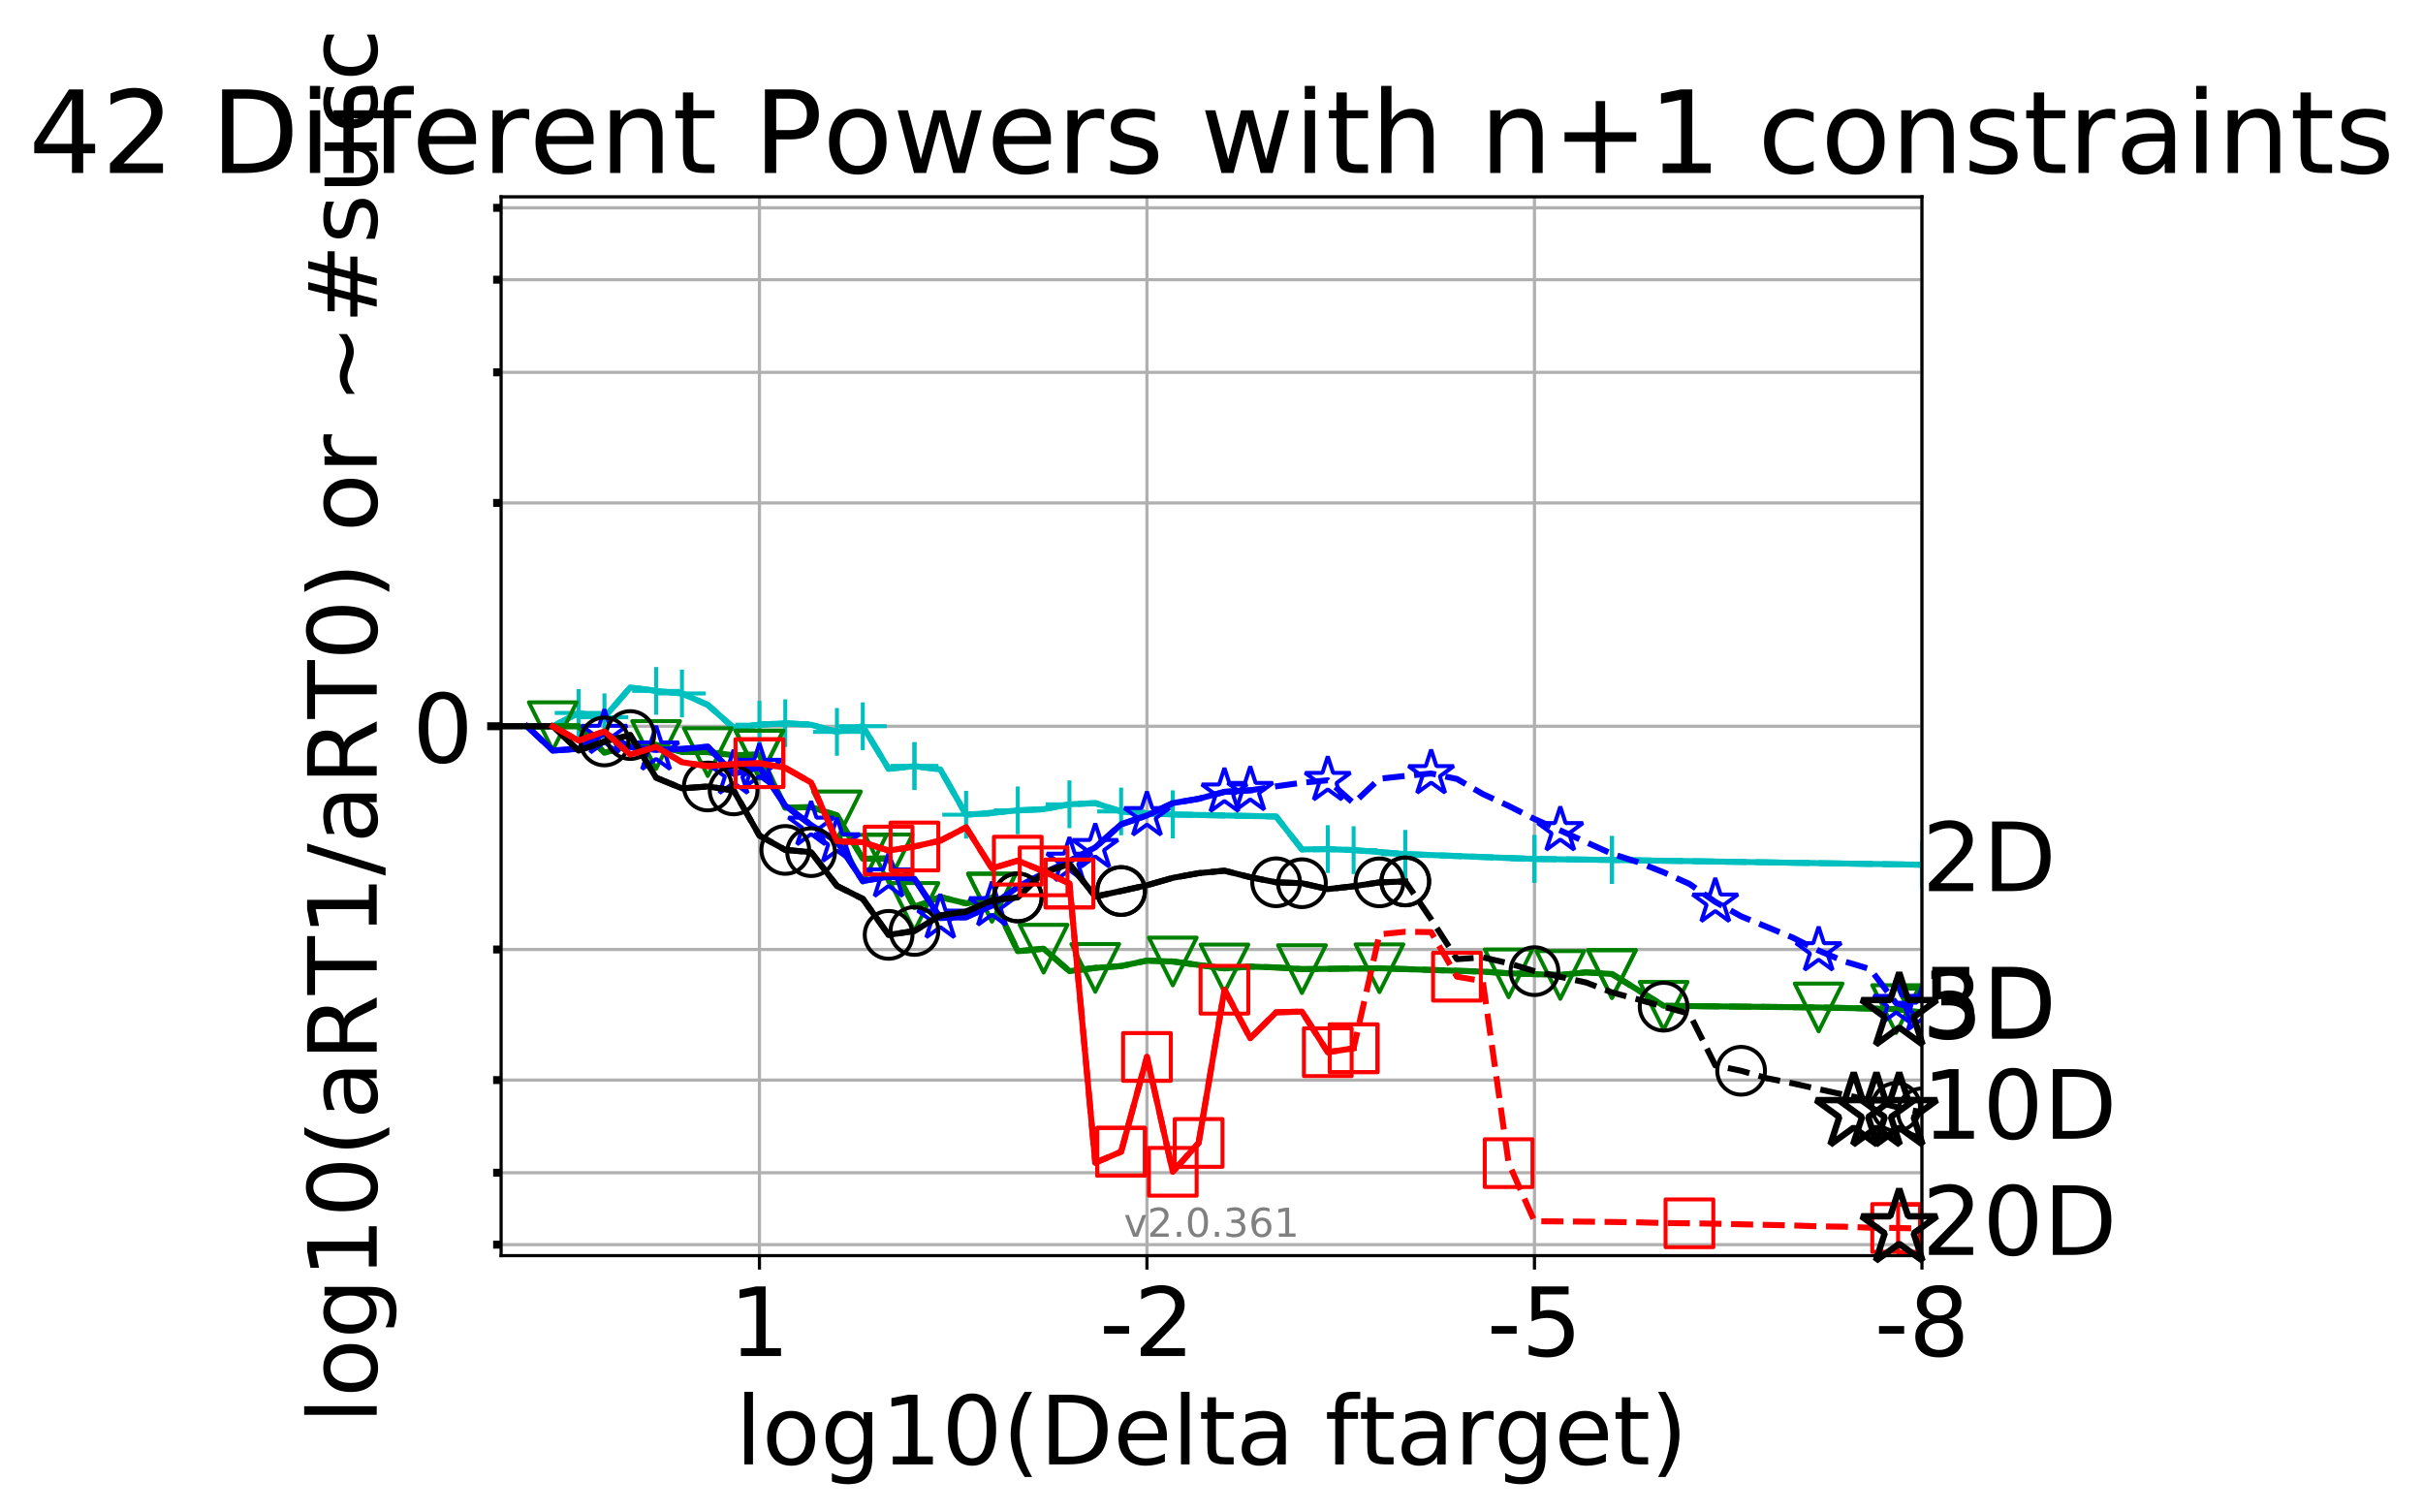 <?xml version="1.0" encoding="utf-8" standalone="no"?>
<!DOCTYPE svg PUBLIC "-//W3C//DTD SVG 1.1//EN"
  "http://www.w3.org/Graphics/SVG/1.1/DTD/svg11.dtd">
<!-- Created with matplotlib (http://matplotlib.org/) -->
<svg height="380pt" version="1.1" viewBox="0 0 609 380" width="609pt" xmlns="http://www.w3.org/2000/svg" xmlns:xlink="http://www.w3.org/1999/xlink">
 <defs>
  <style type="text/css">
*{stroke-linecap:butt;stroke-linejoin:round;}
  </style>
 </defs>
 <g id="figure_1">
  <g id="patch_1">
   <path d="M 0 380.235 
L 609.016 380.235 
L 609.016 0 
L 0 0 
z
" style="fill:#ffffff;"/>
  </g>
  <g id="axes_1">
   <g id="patch_2">
    <path d="M 125.948 315.58 
L 483.068 315.58 
L 483.068 49.468 
L 125.948 49.468 
z
" style="fill:#ffffff;"/>
   </g>
   <g id="matplotlib.axis_1">
    <g id="xtick_1">
     <g id="line2d_1">
      <path clip-path="url(#p4e7ac4d305)" d="M 483.068 315.58 
L 483.068 49.468 
" style="fill:none;stroke:#b0b0b0;stroke-linecap:square;stroke-width:0.8;"/>
     </g>
     <g id="line2d_2">
      <defs>
       <path d="M 0 0 
L 0 3.5 
" id="m1cb7591f13" style="stroke:#000000;stroke-width:0.8;"/>
      </defs>
      <g>
       <use style="stroke:#000000;stroke-width:0.8;" x="483.068" xlink:href="#m1cb7591f13" y="315.58"/>
      </g>
     </g>
     <g id="text_1">
      <!-- -8 -->
      <defs>
       <path d="M 4.891 31.391 
L 31.203 31.391 
L 31.203 23.391 
L 4.891 23.391 
z
" id="DejaVuSans-2d"/>
       <path d="M 31.781 34.625 
Q 24.75 34.625 20.719 30.859 
Q 16.703 27.094 16.703 20.516 
Q 16.703 13.922 20.719 10.156 
Q 24.75 6.391 31.781 6.391 
Q 38.812 6.391 42.859 10.172 
Q 46.922 13.969 46.922 20.516 
Q 46.922 27.094 42.891 30.859 
Q 38.875 34.625 31.781 34.625 
z
M 21.922 38.812 
Q 15.578 40.375 12.031 44.719 
Q 8.5 49.078 8.5 55.328 
Q 8.5 64.062 14.719 69.141 
Q 20.953 74.219 31.781 74.219 
Q 42.672 74.219 48.875 69.141 
Q 55.078 64.062 55.078 55.328 
Q 55.078 49.078 51.531 44.719 
Q 48 40.375 41.703 38.812 
Q 48.828 37.156 52.797 32.312 
Q 56.781 27.484 56.781 20.516 
Q 56.781 9.906 50.312 4.234 
Q 43.844 -1.422 31.781 -1.422 
Q 19.734 -1.422 13.25 4.234 
Q 6.781 9.906 6.781 20.516 
Q 6.781 27.484 10.781 32.312 
Q 14.797 37.156 21.922 38.812 
z
M 18.312 54.391 
Q 18.312 48.734 21.844 45.562 
Q 25.391 42.391 31.781 42.391 
Q 38.141 42.391 41.719 45.562 
Q 45.312 48.734 45.312 54.391 
Q 45.312 60.062 41.719 63.234 
Q 38.141 66.406 31.781 66.406 
Q 25.391 66.406 21.844 63.234 
Q 18.312 60.062 18.312 54.391 
z
" id="DejaVuSans-38"/>
      </defs>
      <g transform="translate(471.104 340.816)scale(0.24 -0.24)">
       <use xlink:href="#DejaVuSans-2d"/>
       <use x="36.084" xlink:href="#DejaVuSans-38"/>
      </g>
     </g>
    </g>
    <g id="xtick_2">
     <g id="line2d_3">
      <path clip-path="url(#p4e7ac4d305)" d="M 385.672 315.58 
L 385.672 49.468 
" style="fill:none;stroke:#b0b0b0;stroke-linecap:square;stroke-width:0.8;"/>
     </g>
     <g id="line2d_4">
      <g>
       <use style="stroke:#000000;stroke-width:0.8;" x="385.672" xlink:href="#m1cb7591f13" y="315.58"/>
      </g>
     </g>
     <g id="text_2">
      <!-- -5 -->
      <defs>
       <path d="M 10.797 72.906 
L 49.516 72.906 
L 49.516 64.594 
L 19.828 64.594 
L 19.828 46.734 
Q 21.969 47.469 24.109 47.828 
Q 26.266 48.188 28.422 48.188 
Q 40.625 48.188 47.75 41.5 
Q 54.891 34.812 54.891 23.391 
Q 54.891 11.625 47.562 5.094 
Q 40.234 -1.422 26.906 -1.422 
Q 22.312 -1.422 17.547 -0.641 
Q 12.797 0.141 7.719 1.703 
L 7.719 11.625 
Q 12.109 9.234 16.797 8.062 
Q 21.484 6.891 26.703 6.891 
Q 35.156 6.891 40.078 11.328 
Q 45.016 15.766 45.016 23.391 
Q 45.016 31 40.078 35.438 
Q 35.156 39.891 26.703 39.891 
Q 22.75 39.891 18.812 39.016 
Q 14.891 38.141 10.797 36.281 
z
" id="DejaVuSans-35"/>
      </defs>
      <g transform="translate(373.708 340.816)scale(0.24 -0.24)">
       <use xlink:href="#DejaVuSans-2d"/>
       <use x="36.084" xlink:href="#DejaVuSans-35"/>
      </g>
     </g>
    </g>
    <g id="xtick_3">
     <g id="line2d_5">
      <path clip-path="url(#p4e7ac4d305)" d="M 288.276 315.58 
L 288.276 49.468 
" style="fill:none;stroke:#b0b0b0;stroke-linecap:square;stroke-width:0.8;"/>
     </g>
     <g id="line2d_6">
      <g>
       <use style="stroke:#000000;stroke-width:0.8;" x="288.276" xlink:href="#m1cb7591f13" y="315.58"/>
      </g>
     </g>
     <g id="text_3">
      <!-- -2 -->
      <defs>
       <path d="M 19.188 8.297 
L 53.609 8.297 
L 53.609 0 
L 7.328 0 
L 7.328 8.297 
Q 12.938 14.109 22.625 23.891 
Q 32.328 33.688 34.812 36.531 
Q 39.547 41.844 41.422 45.531 
Q 43.312 49.219 43.312 52.781 
Q 43.312 58.594 39.234 62.25 
Q 35.156 65.922 28.609 65.922 
Q 23.969 65.922 18.812 64.312 
Q 13.672 62.703 7.812 59.422 
L 7.812 69.391 
Q 13.766 71.781 18.938 73 
Q 24.125 74.219 28.422 74.219 
Q 39.75 74.219 46.484 68.547 
Q 53.219 62.891 53.219 53.422 
Q 53.219 48.922 51.531 44.891 
Q 49.859 40.875 45.406 35.406 
Q 44.188 33.984 37.641 27.219 
Q 31.109 20.453 19.188 8.297 
z
" id="DejaVuSans-32"/>
      </defs>
      <g transform="translate(276.311 340.816)scale(0.24 -0.24)">
       <use xlink:href="#DejaVuSans-2d"/>
       <use x="36.084" xlink:href="#DejaVuSans-32"/>
      </g>
     </g>
    </g>
    <g id="xtick_4">
     <g id="line2d_7">
      <path clip-path="url(#p4e7ac4d305)" d="M 190.879 315.58 
L 190.879 49.468 
" style="fill:none;stroke:#b0b0b0;stroke-linecap:square;stroke-width:0.8;"/>
     </g>
     <g id="line2d_8">
      <g>
       <use style="stroke:#000000;stroke-width:0.8;" x="190.879" xlink:href="#m1cb7591f13" y="315.58"/>
      </g>
     </g>
     <g id="text_4">
      <!-- 1 -->
      <defs>
       <path d="M 12.406 8.297 
L 28.516 8.297 
L 28.516 63.922 
L 10.984 60.406 
L 10.984 69.391 
L 28.422 72.906 
L 38.281 72.906 
L 38.281 8.297 
L 54.391 8.297 
L 54.391 0 
L 12.406 0 
z
" id="DejaVuSans-31"/>
      </defs>
      <g transform="translate(183.244 340.816)scale(0.24 -0.24)">
       <use xlink:href="#DejaVuSans-31"/>
      </g>
     </g>
    </g>
    <g id="text_5">
     <!-- log10(Delta ftarget) -->
     <defs>
      <path d="M 9.422 75.984 
L 18.406 75.984 
L 18.406 0 
L 9.422 0 
z
" id="DejaVuSans-6c"/>
      <path d="M 30.609 48.391 
Q 23.391 48.391 19.188 42.75 
Q 14.984 37.109 14.984 27.297 
Q 14.984 17.484 19.156 11.844 
Q 23.344 6.203 30.609 6.203 
Q 37.797 6.203 41.984 11.859 
Q 46.188 17.531 46.188 27.297 
Q 46.188 37.016 41.984 42.703 
Q 37.797 48.391 30.609 48.391 
z
M 30.609 56 
Q 42.328 56 49.016 48.375 
Q 55.719 40.766 55.719 27.297 
Q 55.719 13.875 49.016 6.219 
Q 42.328 -1.422 30.609 -1.422 
Q 18.844 -1.422 12.172 6.219 
Q 5.516 13.875 5.516 27.297 
Q 5.516 40.766 12.172 48.375 
Q 18.844 56 30.609 56 
z
" id="DejaVuSans-6f"/>
      <path d="M 45.406 27.984 
Q 45.406 37.75 41.375 43.109 
Q 37.359 48.484 30.078 48.484 
Q 22.859 48.484 18.828 43.109 
Q 14.797 37.75 14.797 27.984 
Q 14.797 18.266 18.828 12.891 
Q 22.859 7.516 30.078 7.516 
Q 37.359 7.516 41.375 12.891 
Q 45.406 18.266 45.406 27.984 
z
M 54.391 6.781 
Q 54.391 -7.172 48.188 -13.984 
Q 42 -20.797 29.203 -20.797 
Q 24.469 -20.797 20.266 -20.094 
Q 16.062 -19.391 12.109 -17.922 
L 12.109 -9.188 
Q 16.062 -11.328 19.922 -12.344 
Q 23.781 -13.375 27.781 -13.375 
Q 36.625 -13.375 41.016 -8.766 
Q 45.406 -4.156 45.406 5.172 
L 45.406 9.625 
Q 42.625 4.781 38.281 2.391 
Q 33.938 0 27.875 0 
Q 17.828 0 11.672 7.656 
Q 5.516 15.328 5.516 27.984 
Q 5.516 40.672 11.672 48.328 
Q 17.828 56 27.875 56 
Q 33.938 56 38.281 53.609 
Q 42.625 51.219 45.406 46.391 
L 45.406 54.688 
L 54.391 54.688 
z
" id="DejaVuSans-67"/>
      <path d="M 31.781 66.406 
Q 24.172 66.406 20.328 58.906 
Q 16.5 51.422 16.5 36.375 
Q 16.5 21.391 20.328 13.891 
Q 24.172 6.391 31.781 6.391 
Q 39.453 6.391 43.281 13.891 
Q 47.125 21.391 47.125 36.375 
Q 47.125 51.422 43.281 58.906 
Q 39.453 66.406 31.781 66.406 
z
M 31.781 74.219 
Q 44.047 74.219 50.516 64.516 
Q 56.984 54.828 56.984 36.375 
Q 56.984 17.969 50.516 8.266 
Q 44.047 -1.422 31.781 -1.422 
Q 19.531 -1.422 13.062 8.266 
Q 6.594 17.969 6.594 36.375 
Q 6.594 54.828 13.062 64.516 
Q 19.531 74.219 31.781 74.219 
z
" id="DejaVuSans-30"/>
      <path d="M 31 75.875 
Q 24.469 64.656 21.281 53.656 
Q 18.109 42.672 18.109 31.391 
Q 18.109 20.125 21.312 9.062 
Q 24.516 -2 31 -13.188 
L 23.188 -13.188 
Q 15.875 -1.703 12.234 9.375 
Q 8.594 20.453 8.594 31.391 
Q 8.594 42.281 12.203 53.312 
Q 15.828 64.359 23.188 75.875 
z
" id="DejaVuSans-28"/>
      <path d="M 19.672 64.797 
L 19.672 8.109 
L 31.594 8.109 
Q 46.688 8.109 53.688 14.938 
Q 60.688 21.781 60.688 36.531 
Q 60.688 51.172 53.688 57.984 
Q 46.688 64.797 31.594 64.797 
z
M 9.812 72.906 
L 30.078 72.906 
Q 51.266 72.906 61.172 64.094 
Q 71.094 55.281 71.094 36.531 
Q 71.094 17.672 61.125 8.828 
Q 51.172 0 30.078 0 
L 9.812 0 
z
" id="DejaVuSans-44"/>
      <path d="M 56.203 29.594 
L 56.203 25.203 
L 14.891 25.203 
Q 15.484 15.922 20.484 11.062 
Q 25.484 6.203 34.422 6.203 
Q 39.594 6.203 44.453 7.469 
Q 49.312 8.734 54.109 11.281 
L 54.109 2.781 
Q 49.266 0.734 44.188 -0.344 
Q 39.109 -1.422 33.891 -1.422 
Q 20.797 -1.422 13.156 6.188 
Q 5.516 13.812 5.516 26.812 
Q 5.516 40.234 12.766 48.109 
Q 20.016 56 32.328 56 
Q 43.359 56 49.781 48.891 
Q 56.203 41.797 56.203 29.594 
z
M 47.219 32.234 
Q 47.125 39.594 43.094 43.984 
Q 39.062 48.391 32.422 48.391 
Q 24.906 48.391 20.391 44.141 
Q 15.875 39.891 15.188 32.172 
z
" id="DejaVuSans-65"/>
      <path d="M 18.312 70.219 
L 18.312 54.688 
L 36.812 54.688 
L 36.812 47.703 
L 18.312 47.703 
L 18.312 18.016 
Q 18.312 11.328 20.141 9.422 
Q 21.969 7.516 27.594 7.516 
L 36.812 7.516 
L 36.812 0 
L 27.594 0 
Q 17.188 0 13.234 3.875 
Q 9.281 7.766 9.281 18.016 
L 9.281 47.703 
L 2.688 47.703 
L 2.688 54.688 
L 9.281 54.688 
L 9.281 70.219 
z
" id="DejaVuSans-74"/>
      <path d="M 34.281 27.484 
Q 23.391 27.484 19.188 25 
Q 14.984 22.516 14.984 16.5 
Q 14.984 11.719 18.141 8.906 
Q 21.297 6.109 26.703 6.109 
Q 34.188 6.109 38.703 11.406 
Q 43.219 16.703 43.219 25.484 
L 43.219 27.484 
z
M 52.203 31.203 
L 52.203 0 
L 43.219 0 
L 43.219 8.297 
Q 40.141 3.328 35.547 0.953 
Q 30.953 -1.422 24.312 -1.422 
Q 15.922 -1.422 10.953 3.297 
Q 6 8.016 6 15.922 
Q 6 25.141 12.172 29.828 
Q 18.359 34.516 30.609 34.516 
L 43.219 34.516 
L 43.219 35.406 
Q 43.219 41.609 39.141 45 
Q 35.062 48.391 27.688 48.391 
Q 23 48.391 18.547 47.266 
Q 14.109 46.141 10.016 43.891 
L 10.016 52.203 
Q 14.938 54.109 19.578 55.047 
Q 24.219 56 28.609 56 
Q 40.484 56 46.344 49.844 
Q 52.203 43.703 52.203 31.203 
z
" id="DejaVuSans-61"/>
      <path id="DejaVuSans-20"/>
      <path d="M 37.109 75.984 
L 37.109 68.5 
L 28.516 68.5 
Q 23.688 68.5 21.797 66.547 
Q 19.922 64.594 19.922 59.516 
L 19.922 54.688 
L 34.719 54.688 
L 34.719 47.703 
L 19.922 47.703 
L 19.922 0 
L 10.891 0 
L 10.891 47.703 
L 2.297 47.703 
L 2.297 54.688 
L 10.891 54.688 
L 10.891 58.5 
Q 10.891 67.625 15.141 71.797 
Q 19.391 75.984 28.609 75.984 
z
" id="DejaVuSans-66"/>
      <path d="M 41.109 46.297 
Q 39.594 47.172 37.812 47.578 
Q 36.031 48 33.891 48 
Q 26.266 48 22.188 43.047 
Q 18.109 38.094 18.109 28.812 
L 18.109 0 
L 9.078 0 
L 9.078 54.688 
L 18.109 54.688 
L 18.109 46.188 
Q 20.953 51.172 25.484 53.578 
Q 30.031 56 36.531 56 
Q 37.453 56 38.578 55.875 
Q 39.703 55.766 41.062 55.516 
z
" id="DejaVuSans-72"/>
      <path d="M 8.016 75.875 
L 15.828 75.875 
Q 23.141 64.359 26.781 53.312 
Q 30.422 42.281 30.422 31.391 
Q 30.422 20.453 26.781 9.375 
Q 23.141 -1.703 15.828 -13.188 
L 8.016 -13.188 
Q 14.5 -2 17.703 9.062 
Q 20.906 20.125 20.906 31.391 
Q 20.906 42.672 17.703 53.656 
Q 14.5 64.656 8.016 75.875 
z
" id="DejaVuSans-29"/>
     </defs>
     <g transform="translate(184.833 368.043)scale(0.24 -0.24)">
      <use xlink:href="#DejaVuSans-6c"/>
      <use x="27.783" xlink:href="#DejaVuSans-6f"/>
      <use x="88.965" xlink:href="#DejaVuSans-67"/>
      <use x="152.441" xlink:href="#DejaVuSans-31"/>
      <use x="216.064" xlink:href="#DejaVuSans-30"/>
      <use x="279.688" xlink:href="#DejaVuSans-28"/>
      <use x="318.701" xlink:href="#DejaVuSans-44"/>
      <use x="395.703" xlink:href="#DejaVuSans-65"/>
      <use x="457.227" xlink:href="#DejaVuSans-6c"/>
      <use x="485.01" xlink:href="#DejaVuSans-74"/>
      <use x="524.219" xlink:href="#DejaVuSans-61"/>
      <use x="585.498" xlink:href="#DejaVuSans-20"/>
      <use x="617.285" xlink:href="#DejaVuSans-66"/>
      <use x="652.475" xlink:href="#DejaVuSans-74"/>
      <use x="691.684" xlink:href="#DejaVuSans-61"/>
      <use x="752.963" xlink:href="#DejaVuSans-72"/>
      <use x="794.061" xlink:href="#DejaVuSans-67"/>
      <use x="857.537" xlink:href="#DejaVuSans-65"/>
      <use x="919.061" xlink:href="#DejaVuSans-74"/>
      <use x="958.27" xlink:href="#DejaVuSans-29"/>
     </g>
    </g>
   </g>
   <g id="matplotlib.axis_2">
    <g id="ytick_1">
     <g id="line2d_9">
      <path clip-path="url(#p4e7ac4d305)" d="M 125.948 182.524 
L 483.068 182.524 
" style="fill:none;stroke:#b0b0b0;stroke-linecap:square;stroke-width:0.8;"/>
     </g>
     <g id="line2d_10">
      <defs>
       <path d="M 0 0 
L -3.5 0 
" id="m25efbba4c6" style="stroke:#000000;stroke-width:2;"/>
      </defs>
      <g>
       <use style="stroke:#000000;stroke-width:2;" x="125.948" xlink:href="#m25efbba4c6" y="182.524"/>
      </g>
     </g>
     <g id="text_6">
      <!-- 0 -->
      <g transform="translate(103.678 191.642)scale(0.24 -0.24)">
       <use xlink:href="#DejaVuSans-30"/>
      </g>
     </g>
    </g>
    <g id="ytick_2">
     <g id="line2d_11">
      <path clip-path="url(#p4e7ac4d305)" d="M 125.948 312.818 
L 483.068 312.818 
" style="fill:none;stroke:#b0b0b0;stroke-linecap:square;stroke-width:0.8;"/>
     </g>
     <g id="line2d_12">
      <defs>
       <path d="M 0 0 
L -2 0 
" id="m3158b01248" style="stroke:#000000;stroke-width:2;"/>
      </defs>
      <g>
       <use style="stroke:#000000;stroke-width:2;" x="125.948" xlink:href="#m3158b01248" y="312.818"/>
      </g>
     </g>
    </g>
    <g id="ytick_3">
     <g id="line2d_13">
      <path clip-path="url(#p4e7ac4d305)" d="M 125.948 294.753 
L 483.068 294.753 
" style="fill:none;stroke:#b0b0b0;stroke-linecap:square;stroke-width:0.8;"/>
     </g>
     <g id="line2d_14">
      <g>
       <use style="stroke:#000000;stroke-width:2;" x="125.948" xlink:href="#m3158b01248" y="294.753"/>
      </g>
     </g>
    </g>
    <g id="ytick_4">
     <g id="line2d_15">
      <path clip-path="url(#p4e7ac4d305)" d="M 125.948 271.464 
L 483.068 271.464 
" style="fill:none;stroke:#b0b0b0;stroke-linecap:square;stroke-width:0.8;"/>
     </g>
     <g id="line2d_16">
      <g>
       <use style="stroke:#000000;stroke-width:2;" x="125.948" xlink:href="#m3158b01248" y="271.464"/>
      </g>
     </g>
    </g>
    <g id="ytick_5">
     <g id="line2d_17">
      <path clip-path="url(#p4e7ac4d305)" d="M 125.948 238.639 
L 483.068 238.639 
" style="fill:none;stroke:#b0b0b0;stroke-linecap:square;stroke-width:0.8;"/>
     </g>
     <g id="line2d_18">
      <g>
       <use style="stroke:#000000;stroke-width:2;" x="125.948" xlink:href="#m3158b01248" y="238.639"/>
      </g>
     </g>
    </g>
    <g id="ytick_6">
     <g id="line2d_19">
      <path clip-path="url(#p4e7ac4d305)" d="M 125.948 126.409 
L 483.068 126.409 
" style="fill:none;stroke:#b0b0b0;stroke-linecap:square;stroke-width:0.8;"/>
     </g>
     <g id="line2d_20">
      <g>
       <use style="stroke:#000000;stroke-width:2;" x="125.948" xlink:href="#m3158b01248" y="126.409"/>
      </g>
     </g>
    </g>
    <g id="ytick_7">
     <g id="line2d_21">
      <path clip-path="url(#p4e7ac4d305)" d="M 125.948 93.584 
L 483.068 93.584 
" style="fill:none;stroke:#b0b0b0;stroke-linecap:square;stroke-width:0.8;"/>
     </g>
     <g id="line2d_22">
      <g>
       <use style="stroke:#000000;stroke-width:2;" x="125.948" xlink:href="#m3158b01248" y="93.584"/>
      </g>
     </g>
    </g>
    <g id="ytick_8">
     <g id="line2d_23">
      <path clip-path="url(#p4e7ac4d305)" d="M 125.948 70.294 
L 483.068 70.294 
" style="fill:none;stroke:#b0b0b0;stroke-linecap:square;stroke-width:0.8;"/>
     </g>
     <g id="line2d_24">
      <g>
       <use style="stroke:#000000;stroke-width:2;" x="125.948" xlink:href="#m3158b01248" y="70.294"/>
      </g>
     </g>
    </g>
    <g id="ytick_9">
     <g id="line2d_25">
      <path clip-path="url(#p4e7ac4d305)" d="M 125.948 52.229 
L 483.068 52.229 
" style="fill:none;stroke:#b0b0b0;stroke-linecap:square;stroke-width:0.8;"/>
     </g>
     <g id="line2d_26">
      <g>
       <use style="stroke:#000000;stroke-width:2;" x="125.948" xlink:href="#m3158b01248" y="52.229"/>
      </g>
     </g>
    </g>
    <g id="text_7">
     <!-- log10(aRT1/aRT0) or ~#succ -->
     <defs>
      <path d="M 44.391 34.188 
Q 47.562 33.109 50.562 29.594 
Q 53.562 26.078 56.594 19.922 
L 66.609 0 
L 56 0 
L 46.688 18.703 
Q 43.062 26.031 39.672 28.422 
Q 36.281 30.812 30.422 30.812 
L 19.672 30.812 
L 19.672 0 
L 9.812 0 
L 9.812 72.906 
L 32.078 72.906 
Q 44.578 72.906 50.734 67.672 
Q 56.891 62.453 56.891 51.906 
Q 56.891 45.016 53.688 40.469 
Q 50.484 35.938 44.391 34.188 
z
M 19.672 64.797 
L 19.672 38.922 
L 32.078 38.922 
Q 39.203 38.922 42.844 42.219 
Q 46.484 45.516 46.484 51.906 
Q 46.484 58.297 42.844 61.547 
Q 39.203 64.797 32.078 64.797 
z
" id="DejaVuSans-52"/>
      <path d="M -0.297 72.906 
L 61.375 72.906 
L 61.375 64.594 
L 35.5 64.594 
L 35.5 0 
L 25.594 0 
L 25.594 64.594 
L -0.297 64.594 
z
" id="DejaVuSans-54"/>
      <path d="M 25.391 72.906 
L 33.688 72.906 
L 8.297 -9.281 
L 0 -9.281 
z
" id="DejaVuSans-2f"/>
      <path d="M 73.188 39.891 
L 73.188 31.203 
Q 68.062 27.344 63.688 25.688 
Q 59.328 24.031 54.594 24.031 
Q 49.219 24.031 42.094 26.906 
Q 41.547 27.094 41.312 27.203 
Q 40.969 27.344 40.234 27.594 
Q 32.672 30.609 28.078 30.609 
Q 23.781 30.609 19.578 28.734 
Q 15.375 26.859 10.594 22.797 
L 10.594 31.5 
Q 15.719 35.359 20.094 37.031 
Q 24.469 38.719 29.203 38.719 
Q 34.578 38.719 41.75 35.797 
Q 42.234 35.594 42.484 35.5 
Q 42.875 35.359 43.562 35.109 
Q 51.125 32.078 55.719 32.078 
Q 59.906 32.078 64.031 33.938 
Q 68.172 35.797 73.188 39.891 
z
" id="DejaVuSans-7e"/>
      <path d="M 51.125 44 
L 36.922 44 
L 32.812 27.688 
L 47.125 27.688 
z
M 43.797 71.781 
L 38.719 51.516 
L 52.984 51.516 
L 58.109 71.781 
L 65.922 71.781 
L 60.891 51.516 
L 76.125 51.516 
L 76.125 44 
L 58.984 44 
L 54.984 27.688 
L 70.516 27.688 
L 70.516 20.219 
L 53.078 20.219 
L 48 0 
L 40.188 0 
L 45.219 20.219 
L 30.906 20.219 
L 25.875 0 
L 18.016 0 
L 23.094 20.219 
L 7.719 20.219 
L 7.719 27.688 
L 24.906 27.688 
L 29 44 
L 13.281 44 
L 13.281 51.516 
L 30.906 51.516 
L 35.891 71.781 
z
" id="DejaVuSans-23"/>
      <path d="M 44.281 53.078 
L 44.281 44.578 
Q 40.484 46.531 36.375 47.5 
Q 32.281 48.484 27.875 48.484 
Q 21.188 48.484 17.844 46.438 
Q 14.5 44.391 14.5 40.281 
Q 14.5 37.156 16.891 35.375 
Q 19.281 33.594 26.516 31.984 
L 29.594 31.297 
Q 39.156 29.25 43.188 25.516 
Q 47.219 21.781 47.219 15.094 
Q 47.219 7.469 41.188 3.016 
Q 35.156 -1.422 24.609 -1.422 
Q 20.219 -1.422 15.453 -0.562 
Q 10.688 0.297 5.422 2 
L 5.422 11.281 
Q 10.406 8.688 15.234 7.391 
Q 20.062 6.109 24.812 6.109 
Q 31.156 6.109 34.562 8.281 
Q 37.984 10.453 37.984 14.406 
Q 37.984 18.062 35.516 20.016 
Q 33.062 21.969 24.703 23.781 
L 21.578 24.516 
Q 13.234 26.266 9.516 29.906 
Q 5.812 33.547 5.812 39.891 
Q 5.812 47.609 11.281 51.797 
Q 16.75 56 26.812 56 
Q 31.781 56 36.172 55.266 
Q 40.578 54.547 44.281 53.078 
z
" id="DejaVuSans-73"/>
      <path d="M 8.5 21.578 
L 8.5 54.688 
L 17.484 54.688 
L 17.484 21.922 
Q 17.484 14.156 20.5 10.266 
Q 23.531 6.391 29.594 6.391 
Q 36.859 6.391 41.078 11.031 
Q 45.312 15.672 45.312 23.688 
L 45.312 54.688 
L 54.297 54.688 
L 54.297 0 
L 45.312 0 
L 45.312 8.406 
Q 42.047 3.422 37.719 1 
Q 33.406 -1.422 27.688 -1.422 
Q 18.266 -1.422 13.375 4.438 
Q 8.5 10.297 8.5 21.578 
z
M 31.109 56 
z
" id="DejaVuSans-75"/>
      <path d="M 48.781 52.594 
L 48.781 44.188 
Q 44.969 46.297 41.141 47.344 
Q 37.312 48.391 33.406 48.391 
Q 24.656 48.391 19.812 42.844 
Q 14.984 37.312 14.984 27.297 
Q 14.984 17.281 19.812 11.734 
Q 24.656 6.203 33.406 6.203 
Q 37.312 6.203 41.141 7.25 
Q 44.969 8.297 48.781 10.406 
L 48.781 2.094 
Q 45.016 0.344 40.984 -0.531 
Q 36.969 -1.422 32.422 -1.422 
Q 20.062 -1.422 12.781 6.344 
Q 5.516 14.109 5.516 27.297 
Q 5.516 40.672 12.859 48.328 
Q 20.219 56 33.016 56 
Q 37.156 56 41.109 55.141 
Q 45.062 54.297 48.781 52.594 
z
" id="DejaVuSans-63"/>
     </defs>
     <g transform="translate(94.687 357.848)rotate(-90)scale(0.24 -0.24)">
      <use xlink:href="#DejaVuSans-6c"/>
      <use x="27.783" xlink:href="#DejaVuSans-6f"/>
      <use x="88.965" xlink:href="#DejaVuSans-67"/>
      <use x="152.441" xlink:href="#DejaVuSans-31"/>
      <use x="216.064" xlink:href="#DejaVuSans-30"/>
      <use x="279.688" xlink:href="#DejaVuSans-28"/>
      <use x="318.701" xlink:href="#DejaVuSans-61"/>
      <use x="379.98" xlink:href="#DejaVuSans-52"/>
      <use x="449.354" xlink:href="#DejaVuSans-54"/>
      <use x="510.438" xlink:href="#DejaVuSans-31"/>
      <use x="574.061" xlink:href="#DejaVuSans-2f"/>
      <use x="607.752" xlink:href="#DejaVuSans-61"/>
      <use x="669.031" xlink:href="#DejaVuSans-52"/>
      <use x="738.404" xlink:href="#DejaVuSans-54"/>
      <use x="799.488" xlink:href="#DejaVuSans-30"/>
      <use x="863.111" xlink:href="#DejaVuSans-29"/>
      <use x="902.125" xlink:href="#DejaVuSans-20"/>
      <use x="933.912" xlink:href="#DejaVuSans-6f"/>
      <use x="995.094" xlink:href="#DejaVuSans-72"/>
      <use x="1036.207" xlink:href="#DejaVuSans-20"/>
      <use x="1067.994" xlink:href="#DejaVuSans-7e"/>
      <use x="1151.783" xlink:href="#DejaVuSans-23"/>
      <use x="1235.572" xlink:href="#DejaVuSans-73"/>
      <use x="1287.672" xlink:href="#DejaVuSans-75"/>
      <use x="1351.051" xlink:href="#DejaVuSans-63"/>
      <use x="1406.031" xlink:href="#DejaVuSans-63"/>
     </g>
    </g>
   </g>
   <g id="line2d_27">
    <path clip-path="url(#p4e7ac4d305)" d="M 132.441 182.524 
L 138.934 182.524 
L 145.428 179.196 
L 151.921 180.264 
L 158.414 172.769 
L 164.907 173.643 
L 171.4 174.291 
L 177.893 177.152 
L 184.386 182.917 
L 190.879 182.144 
L 197.372 181.765 
L 203.865 182.153 
L 210.358 183.95 
L 216.852 182.524 
L 223.345 193.231 
L 229.838 192.555 
L 236.331 193.374 
L 242.824 204.761 
L 249.317 204.296 
L 255.81 203.678 
L 262.303 203.371 
L 268.796 202.154 
L 275.289 201.852 
L 281.782 203.942 
L 288.276 204.47 
L 294.769 204.695 
L 320.741 205.216 
L 327.234 213.492 
L 333.727 213.405 
L 340.22 213.657 
L 353.206 214.656 
L 385.672 215.889 
L 405.151 216.133 
L 483.068 217.343 
" style="fill:none;stroke:#00bfbf;stroke-dasharray:5.55,2.4;stroke-dashoffset:0;stroke-width:1.5;"/>
   </g>
   <g id="line2d_28">
    <defs>
     <path d="M -6 0 
L 6 0 
M 0 6 
L 0 -6 
" id="m028f7c07d9" style="stroke:#00bfbf;"/>
    </defs>
    <g clip-path="url(#p4e7ac4d305)">
     <use style="fill:none;stroke:#00bfbf;" x="145.428" xlink:href="#m028f7c07d9" y="179.196"/>
     <use style="fill:none;stroke:#00bfbf;" x="164.907" xlink:href="#m028f7c07d9" y="173.643"/>
     <use style="fill:none;stroke:#00bfbf;" x="190.879" xlink:href="#m028f7c07d9" y="182.144"/>
     <use style="fill:none;stroke:#00bfbf;" x="210.358" xlink:href="#m028f7c07d9" y="183.95"/>
     <use style="fill:none;stroke:#00bfbf;" x="229.838" xlink:href="#m028f7c07d9" y="192.555"/>
     <use style="fill:none;stroke:#00bfbf;" x="242.824" xlink:href="#m028f7c07d9" y="204.761"/>
     <use style="fill:none;stroke:#00bfbf;" x="268.796" xlink:href="#m028f7c07d9" y="202.154"/>
     <use style="fill:none;stroke:#00bfbf;" x="294.769" xlink:href="#m028f7c07d9" y="204.695"/>
     <use style="fill:none;stroke:#00bfbf;" x="340.22" xlink:href="#m028f7c07d9" y="213.657"/>
     <use style="fill:none;stroke:#00bfbf;" x="353.206" xlink:href="#m028f7c07d9" y="214.656"/>
     <use style="fill:none;stroke:#00bfbf;" x="385.672" xlink:href="#m028f7c07d9" y="215.889"/>
     <use style="fill:none;stroke:#00bfbf;" x="405.151" xlink:href="#m028f7c07d9" y="216.133"/>
     <use style="fill:none;stroke:#00bfbf;" x="483.068" xlink:href="#m028f7c07d9" y="217.343"/>
    </g>
   </g>
   <g id="line2d_29"/>
   <g id="line2d_30">
    <path clip-path="url(#p4e7ac4d305)" d="M 132.441 182.524 
L 138.934 182.524 
L 145.428 179.196 
L 151.921 180.264 
L 158.414 172.769 
L 164.907 173.643 
L 171.4 174.291 
L 177.893 177.152 
L 184.386 182.917 
L 190.879 182.144 
L 197.372 181.765 
L 203.865 182.153 
L 210.358 183.95 
L 216.852 182.524 
L 223.345 193.231 
L 229.838 192.555 
L 236.331 193.374 
L 242.824 204.761 
L 249.317 204.296 
L 255.81 203.678 
L 262.303 203.371 
L 268.796 202.154 
L 275.289 201.852 
L 281.782 203.942 
L 288.276 204.47 
L 294.769 204.695 
L 320.741 205.216 
L 327.234 213.492 
L 333.727 213.405 
L 340.22 213.657 
L 353.206 214.656 
L 385.672 215.889 
L 405.151 216.133 
L 483.068 217.343 
" style="fill:none;stroke:#00bfbf;stroke-linecap:square;stroke-width:1.5;"/>
   </g>
   <g id="line2d_31">
    <g clip-path="url(#p4e7ac4d305)">
     <use style="fill:none;stroke:#00bfbf;" x="151.921" xlink:href="#m028f7c07d9" y="180.264"/>
     <use style="fill:none;stroke:#00bfbf;" x="171.4" xlink:href="#m028f7c07d9" y="174.291"/>
     <use style="fill:none;stroke:#00bfbf;" x="197.372" xlink:href="#m028f7c07d9" y="181.765"/>
     <use style="fill:none;stroke:#00bfbf;" x="216.852" xlink:href="#m028f7c07d9" y="182.524"/>
     <use style="fill:none;stroke:#00bfbf;" x="229.838" xlink:href="#m028f7c07d9" y="192.555"/>
     <use style="fill:none;stroke:#00bfbf;" x="255.81" xlink:href="#m028f7c07d9" y="203.678"/>
     <use style="fill:none;stroke:#00bfbf;" x="281.782" xlink:href="#m028f7c07d9" y="203.942"/>
     <use style="fill:none;stroke:#00bfbf;" x="294.769" xlink:href="#m028f7c07d9" y="204.695"/>
     <use style="fill:none;stroke:#00bfbf;" x="333.727" xlink:href="#m028f7c07d9" y="213.405"/>
     <use style="fill:none;stroke:#00bfbf;" x="353.206" xlink:href="#m028f7c07d9" y="214.656"/>
     <use style="fill:none;stroke:#00bfbf;" x="385.672" xlink:href="#m028f7c07d9" y="215.889"/>
     <use style="fill:none;stroke:#00bfbf;" x="405.151" xlink:href="#m028f7c07d9" y="216.133"/>
     <use style="fill:none;stroke:#00bfbf;" x="483.068" xlink:href="#m028f7c07d9" y="217.343"/>
    </g>
   </g>
   <g id="line2d_32">
    <path clip-path="url(#p4e7ac4d305)" d="M 132.441 182.524 
L 138.934 182.524 
L 145.428 182.524 
L 151.921 189.198 
L 158.414 187.287 
L 164.907 187.241 
L 171.4 188.963 
L 177.893 189.03 
L 184.386 189.816 
L 190.879 189.645 
L 197.372 202.97 
L 203.865 202.869 
L 210.358 204.937 
L 216.852 215.826 
L 223.345 215.76 
L 229.838 227.945 
L 236.331 225.45 
L 242.824 227.049 
L 249.317 225.598 
L 255.81 239.068 
L 262.303 238.443 
L 268.796 244.074 
L 275.289 243.269 
L 281.782 242.807 
L 288.276 241.435 
L 294.769 241.655 
L 307.755 243.402 
L 314.248 242.94 
L 320.741 243.148 
L 327.234 243.576 
L 346.713 243.355 
L 372.686 244.204 
L 379.179 244.625 
L 392.165 245.044 
L 398.658 244.383 
L 405.151 244.8 
L 418.137 252.793 
L 457.096 253.207 
L 476.575 253.618 
L 483.068 254.434 
" style="fill:none;stroke:#008000;stroke-dasharray:5.55,2.4;stroke-dashoffset:0;stroke-width:1.5;"/>
   </g>
   <g id="line2d_33">
    <defs>
     <path d="M -0 6 
L 6 -6 
L -6 -6 
z
" id="mb16a60e517" style="stroke:#008000;stroke-linejoin:miter;"/>
    </defs>
    <g clip-path="url(#p4e7ac4d305)">
     <use style="fill:none;stroke:#008000;stroke-linejoin:miter;" x="138.934" xlink:href="#mb16a60e517" y="182.524"/>
     <use style="fill:none;stroke:#008000;stroke-linejoin:miter;" x="177.893" xlink:href="#mb16a60e517" y="189.03"/>
     <use style="fill:none;stroke:#008000;stroke-linejoin:miter;" x="190.879" xlink:href="#mb16a60e517" y="189.645"/>
     <use style="fill:none;stroke:#008000;stroke-linejoin:miter;" x="210.358" xlink:href="#mb16a60e517" y="204.937"/>
     <use style="fill:none;stroke:#008000;stroke-linejoin:miter;" x="229.838" xlink:href="#mb16a60e517" y="227.945"/>
     <use style="fill:none;stroke:#008000;stroke-linejoin:miter;" x="249.317" xlink:href="#mb16a60e517" y="225.598"/>
     <use style="fill:none;stroke:#008000;stroke-linejoin:miter;" x="275.289" xlink:href="#mb16a60e517" y="243.269"/>
     <use style="fill:none;stroke:#008000;stroke-linejoin:miter;" x="307.755" xlink:href="#mb16a60e517" y="243.402"/>
     <use style="fill:none;stroke:#008000;stroke-linejoin:miter;" x="346.713" xlink:href="#mb16a60e517" y="243.355"/>
     <use style="fill:none;stroke:#008000;stroke-linejoin:miter;" x="392.165" xlink:href="#mb16a60e517" y="245.044"/>
     <use style="fill:none;stroke:#008000;stroke-linejoin:miter;" x="405.151" xlink:href="#mb16a60e517" y="244.8"/>
     <use style="fill:none;stroke:#008000;stroke-linejoin:miter;" x="457.096" xlink:href="#mb16a60e517" y="253.207"/>
     <use style="fill:none;stroke:#008000;stroke-linejoin:miter;" x="483.068" xlink:href="#mb16a60e517" y="254.434"/>
    </g>
   </g>
   <g id="line2d_34"/>
   <g id="line2d_35">
    <path clip-path="url(#p4e7ac4d305)" d="M 132.441 182.524 
L 138.934 182.524 
L 145.428 182.524 
L 151.921 189.198 
L 158.414 187.287 
L 164.907 187.241 
L 171.4 188.963 
L 177.893 189.03 
L 184.386 189.816 
L 190.879 189.645 
L 197.372 202.97 
L 203.865 202.869 
L 210.358 204.937 
L 216.852 215.826 
L 223.345 215.76 
L 229.838 227.945 
L 236.331 225.45 
L 242.824 227.049 
L 249.317 225.598 
L 255.81 239.068 
L 262.303 238.443 
L 268.796 244.074 
L 275.289 243.269 
L 281.782 242.807 
L 288.276 241.435 
L 294.769 241.655 
L 307.755 243.402 
L 314.248 242.94 
L 320.741 243.148 
L 327.234 243.576 
L 346.713 243.355 
L 372.686 244.204 
L 379.179 244.625 
L 392.165 245.044 
L 398.658 244.383 
L 405.151 244.8 
L 418.137 252.793 
L 457.096 253.207 
L 476.575 253.618 
L 483.068 254.434 
" style="fill:none;stroke:#008000;stroke-linecap:square;stroke-width:1.5;"/>
   </g>
   <g id="line2d_36">
    <g clip-path="url(#p4e7ac4d305)">
     <use style="fill:none;stroke:#008000;stroke-linejoin:miter;" x="164.907" xlink:href="#mb16a60e517" y="187.241"/>
     <use style="fill:none;stroke:#008000;stroke-linejoin:miter;" x="190.879" xlink:href="#mb16a60e517" y="189.645"/>
     <use style="fill:none;stroke:#008000;stroke-linejoin:miter;" x="216.852" xlink:href="#mb16a60e517" y="215.826"/>
     <use style="fill:none;stroke:#008000;stroke-linejoin:miter;" x="223.345" xlink:href="#mb16a60e517" y="215.76"/>
     <use style="fill:none;stroke:#008000;stroke-linejoin:miter;" x="249.317" xlink:href="#mb16a60e517" y="225.598"/>
     <use style="fill:none;stroke:#008000;stroke-linejoin:miter;" x="262.303" xlink:href="#mb16a60e517" y="238.443"/>
     <use style="fill:none;stroke:#008000;stroke-linejoin:miter;" x="294.769" xlink:href="#mb16a60e517" y="241.655"/>
     <use style="fill:none;stroke:#008000;stroke-linejoin:miter;" x="327.234" xlink:href="#mb16a60e517" y="243.576"/>
     <use style="fill:none;stroke:#008000;stroke-linejoin:miter;" x="379.179" xlink:href="#mb16a60e517" y="244.625"/>
     <use style="fill:none;stroke:#008000;stroke-linejoin:miter;" x="405.151" xlink:href="#mb16a60e517" y="244.8"/>
     <use style="fill:none;stroke:#008000;stroke-linejoin:miter;" x="418.137" xlink:href="#mb16a60e517" y="252.793"/>
     <use style="fill:none;stroke:#008000;stroke-linejoin:miter;" x="476.575" xlink:href="#mb16a60e517" y="253.618"/>
     <use style="fill:none;stroke:#008000;stroke-linejoin:miter;" x="483.068" xlink:href="#mb16a60e517" y="254.434"/>
    </g>
   </g>
   <g id="line2d_37">
    <path clip-path="url(#p4e7ac4d305)" d="M 132.441 182.524 
L 138.934 188.637 
L 145.428 188.207 
L 151.921 184.271 
L 158.414 187.778 
L 164.907 188.445 
L 171.4 188.248 
L 177.893 187.677 
L 184.386 194.465 
L 190.879 192.822 
L 197.372 202.481 
L 203.865 207.358 
L 210.358 211.529 
L 216.852 221.414 
L 223.345 220.356 
L 229.838 220.856 
L 236.331 230.716 
L 242.824 230.531 
L 249.317 227.592 
L 255.81 222.929 
L 262.303 219.448 
L 268.796 216.406 
L 275.289 212.969 
L 281.782 207.176 
L 288.276 204.953 
L 294.769 201.847 
L 301.262 200.764 
L 307.755 199.021 
L 314.248 198.63 
L 320.741 197.629 
L 327.234 196.731 
L 333.727 196.106 
L 340.22 201.884 
L 346.713 195.72 
L 353.206 195.018 
L 359.7 194.401 
L 366.193 195.781 
L 372.686 199.557 
L 379.179 202.546 
L 385.672 205.84 
L 392.165 208.721 
L 398.658 211.672 
L 405.151 214.597 
L 411.644 216.676 
L 418.137 219.237 
L 424.63 222.159 
L 431.124 226.675 
L 437.617 230.301 
L 444.11 232.972 
L 450.603 235.658 
L 457.096 238.907 
L 463.589 241.638 
L 470.082 243.582 
L 476.575 252.155 
L 483.068 253.874 
" style="fill:none;stroke:#0000ff;stroke-dasharray:5.55,2.4;stroke-dashoffset:0;stroke-width:1.5;"/>
   </g>
   <g id="line2d_38">
    <defs>
     <path d="M 0 -6 
L -1.347 -1.854 
L -5.706 -1.854 
L -2.18 0.708 
L -3.527 4.854 
L -0 2.292 
L 3.527 4.854 
L 2.18 0.708 
L 5.706 -1.854 
L 1.347 -1.854 
z
" id="m7301c25277" style="stroke:#0000ff;stroke-linejoin:bevel;"/>
    </defs>
    <g clip-path="url(#p4e7ac4d305)">
     <use style="fill:none;stroke:#0000ff;stroke-linejoin:bevel;" x="164.907" xlink:href="#m7301c25277" y="188.445"/>
     <use style="fill:none;stroke:#0000ff;stroke-linejoin:bevel;" x="190.879" xlink:href="#m7301c25277" y="192.822"/>
     <use style="fill:none;stroke:#0000ff;stroke-linejoin:bevel;" x="210.358" xlink:href="#m7301c25277" y="211.529"/>
     <use style="fill:none;stroke:#0000ff;stroke-linejoin:bevel;" x="236.331" xlink:href="#m7301c25277" y="230.716"/>
     <use style="fill:none;stroke:#0000ff;stroke-linejoin:bevel;" x="268.796" xlink:href="#m7301c25277" y="216.406"/>
     <use style="fill:none;stroke:#0000ff;stroke-linejoin:bevel;" x="288.276" xlink:href="#m7301c25277" y="204.953"/>
     <use style="fill:none;stroke:#0000ff;stroke-linejoin:bevel;" x="333.727" xlink:href="#m7301c25277" y="196.106"/>
     <use style="fill:none;stroke:#0000ff;stroke-linejoin:bevel;" x="359.7" xlink:href="#m7301c25277" y="194.401"/>
     <use style="fill:none;stroke:#0000ff;stroke-linejoin:bevel;" x="392.165" xlink:href="#m7301c25277" y="208.721"/>
     <use style="fill:none;stroke:#0000ff;stroke-linejoin:bevel;" x="431.124" xlink:href="#m7301c25277" y="226.675"/>
     <use style="fill:none;stroke:#0000ff;stroke-linejoin:bevel;" x="457.096" xlink:href="#m7301c25277" y="238.907"/>
     <use style="fill:none;stroke:#0000ff;stroke-linejoin:bevel;" x="476.575" xlink:href="#m7301c25277" y="252.155"/>
     <use style="fill:none;stroke:#0000ff;stroke-linejoin:bevel;" x="483.068" xlink:href="#m7301c25277" y="253.874"/>
    </g>
   </g>
   <g id="line2d_39"/>
   <g id="line2d_40">
    <path clip-path="url(#p4e7ac4d305)" d="M 132.441 182.524 
L 138.934 188.637 
L 145.428 188.207 
L 151.921 184.271 
L 158.414 187.778 
L 164.907 188.445 
L 171.4 188.248 
L 177.893 187.677 
L 184.386 194.465 
L 190.879 192.822 
L 197.372 202.481 
L 203.865 207.358 
L 210.358 211.529 
L 216.852 221.414 
L 223.345 220.356 
L 229.838 220.856 
L 236.331 230.716 
L 242.824 230.531 
L 249.317 227.592 
L 255.81 222.929 
L 262.303 219.448 
L 268.796 216.406 
L 275.289 212.969 
L 281.782 207.176 
L 288.276 204.953 
L 294.769 201.847 
L 301.262 200.764 
L 307.755 199.021 
L 314.248 198.63 
" style="fill:none;stroke:#0000ff;stroke-linecap:square;stroke-width:1.5;"/>
   </g>
   <g id="line2d_41">
    <g clip-path="url(#p4e7ac4d305)">
     <use style="fill:none;stroke:#0000ff;stroke-linejoin:bevel;" x="151.921" xlink:href="#m7301c25277" y="184.271"/>
     <use style="fill:none;stroke:#0000ff;stroke-linejoin:bevel;" x="184.386" xlink:href="#m7301c25277" y="194.465"/>
     <use style="fill:none;stroke:#0000ff;stroke-linejoin:bevel;" x="203.865" xlink:href="#m7301c25277" y="207.358"/>
     <use style="fill:none;stroke:#0000ff;stroke-linejoin:bevel;" x="223.345" xlink:href="#m7301c25277" y="220.356"/>
     <use style="fill:none;stroke:#0000ff;stroke-linejoin:bevel;" x="249.317" xlink:href="#m7301c25277" y="227.592"/>
     <use style="fill:none;stroke:#0000ff;stroke-linejoin:bevel;" x="275.289" xlink:href="#m7301c25277" y="212.969"/>
     <use style="fill:none;stroke:#0000ff;stroke-linejoin:bevel;" x="307.755" xlink:href="#m7301c25277" y="199.021"/>
     <use style="fill:none;stroke:#0000ff;stroke-linejoin:bevel;" x="314.248" xlink:href="#m7301c25277" y="198.63"/>
    </g>
   </g>
   <g id="line2d_42">
    <path clip-path="url(#p4e7ac4d305)" d="M 125.948 182.524 
L 138.934 182.524 
L 145.428 188.653 
L 151.921 186.355 
L 158.414 184.744 
L 164.907 195.463 
L 171.4 198.144 
L 177.893 197.67 
L 184.386 198.658 
L 190.879 210.006 
L 197.372 213.614 
L 203.865 214.174 
L 210.358 222.643 
L 216.852 225.902 
L 223.345 234.964 
L 229.838 233.98 
L 236.331 230.073 
L 242.824 229.099 
L 249.317 226.276 
L 255.81 225.55 
L 262.303 219.272 
L 268.796 217.15 
L 275.289 225.326 
L 281.782 223.942 
L 288.276 222.493 
L 294.769 220.631 
L 301.262 219.459 
L 307.755 218.837 
L 314.248 220.474 
L 320.741 221.747 
L 327.234 221.984 
L 333.727 223.466 
L 340.22 222.742 
L 346.713 221.769 
L 353.206 221.535 
L 359.7 231.011 
L 366.193 241.07 
L 372.686 240.616 
L 379.179 242.099 
L 385.672 244.079 
L 392.165 245.516 
L 398.658 246.939 
L 405.151 249.426 
L 411.644 251.179 
L 418.137 253.012 
L 424.63 254.805 
L 431.124 267.755 
L 437.617 269.12 
L 444.11 270.992 
L 450.603 272.288 
L 457.096 273.741 
L 463.589 275.163 
L 470.082 276.529 
L 476.575 278.216 
L 483.068 279.581 
" style="fill:none;stroke:#000000;stroke-dasharray:5.55,2.4;stroke-dashoffset:0;stroke-width:1.5;"/>
   </g>
   <g id="line2d_43">
    <defs>
     <path d="M 0 6 
C 1.591 6 3.117 5.368 4.243 4.243 
C 5.368 3.117 6 1.591 6 0 
C 6 -1.591 5.368 -3.117 4.243 -4.243 
C 3.117 -5.368 1.591 -6 0 -6 
C -1.591 -6 -3.117 -5.368 -4.243 -4.243 
C -5.368 -3.117 -6 -1.591 -6 0 
C -6 1.591 -5.368 3.117 -4.243 4.243 
C -3.117 5.368 -1.591 6 0 6 
z
" id="mf8d963ae84" style="stroke:#000000;"/>
    </defs>
    <g clip-path="url(#p4e7ac4d305)">
     <use style="fill:none;stroke:#000000;" x="151.921" xlink:href="#mf8d963ae84" y="186.355"/>
     <use style="fill:none;stroke:#000000;" x="177.893" xlink:href="#mf8d963ae84" y="197.67"/>
     <use style="fill:none;stroke:#000000;" x="197.372" xlink:href="#mf8d963ae84" y="213.614"/>
     <use style="fill:none;stroke:#000000;" x="223.345" xlink:href="#mf8d963ae84" y="234.964"/>
     <use style="fill:none;stroke:#000000;" x="255.81" xlink:href="#mf8d963ae84" y="225.55"/>
     <use style="fill:none;stroke:#000000;" x="281.782" xlink:href="#mf8d963ae84" y="223.942"/>
     <use style="fill:none;stroke:#000000;" x="320.741" xlink:href="#mf8d963ae84" y="221.747"/>
     <use style="fill:none;stroke:#000000;" x="353.206" xlink:href="#mf8d963ae84" y="221.535"/>
     <use style="fill:none;stroke:#000000;" x="385.672" xlink:href="#mf8d963ae84" y="244.079"/>
     <use style="fill:none;stroke:#000000;" x="418.137" xlink:href="#mf8d963ae84" y="253.012"/>
     <use style="fill:none;stroke:#000000;" x="437.617" xlink:href="#mf8d963ae84" y="269.12"/>
     <use style="fill:none;stroke:#000000;" x="476.575" xlink:href="#mf8d963ae84" y="278.216"/>
     <use style="fill:none;stroke:#000000;" x="483.068" xlink:href="#mf8d963ae84" y="279.581"/>
    </g>
   </g>
   <g id="line2d_44"/>
   <g id="line2d_45">
    <path clip-path="url(#p4e7ac4d305)" d="M 125.948 182.524 
L 138.934 182.524 
L 145.428 188.653 
L 151.921 186.355 
L 158.414 184.744 
L 164.907 195.463 
L 171.4 198.144 
L 177.893 197.67 
L 184.386 198.658 
L 190.879 210.006 
L 197.372 213.614 
L 203.865 214.174 
L 210.358 222.643 
L 216.852 225.902 
L 223.345 234.964 
L 229.838 233.98 
L 236.331 230.073 
L 242.824 229.099 
L 249.317 226.276 
L 255.81 225.55 
L 262.303 219.272 
L 268.796 217.15 
L 275.289 225.326 
L 281.782 223.942 
L 288.276 222.493 
L 294.769 220.631 
L 301.262 219.459 
L 307.755 218.837 
L 314.248 220.474 
L 320.741 221.747 
L 327.234 221.984 
L 333.727 223.466 
L 340.22 222.742 
L 346.713 221.769 
L 353.206 221.535 
" style="fill:none;stroke:#000000;stroke-linecap:square;stroke-width:1.5;"/>
   </g>
   <g id="line2d_46">
    <g clip-path="url(#p4e7ac4d305)">
     <use style="fill:none;stroke:#000000;" x="158.414" xlink:href="#mf8d963ae84" y="184.744"/>
     <use style="fill:none;stroke:#000000;" x="184.386" xlink:href="#mf8d963ae84" y="198.658"/>
     <use style="fill:none;stroke:#000000;" x="203.865" xlink:href="#mf8d963ae84" y="214.174"/>
     <use style="fill:none;stroke:#000000;" x="229.838" xlink:href="#mf8d963ae84" y="233.98"/>
     <use style="fill:none;stroke:#000000;" x="255.81" xlink:href="#mf8d963ae84" y="225.55"/>
     <use style="fill:none;stroke:#000000;" x="281.782" xlink:href="#mf8d963ae84" y="223.942"/>
     <use style="fill:none;stroke:#000000;" x="327.234" xlink:href="#mf8d963ae84" y="221.984"/>
     <use style="fill:none;stroke:#000000;" x="346.713" xlink:href="#mf8d963ae84" y="221.769"/>
     <use style="fill:none;stroke:#000000;" x="353.206" xlink:href="#mf8d963ae84" y="221.535"/>
    </g>
   </g>
   <g id="line2d_47">
    <path clip-path="url(#p4e7ac4d305)" d="M 138.934 182.524 
L 145.428 186.139 
L 151.921 183.811 
L 158.414 189.65 
L 164.907 187.705 
L 171.4 191.571 
L 177.893 192.558 
L 184.386 192.034 
L 190.879 191.811 
L 197.372 192.973 
L 203.865 196.678 
L 210.358 211.418 
L 216.852 211.673 
L 223.345 213.778 
L 229.838 212.749 
L 236.331 211.288 
L 242.824 207.932 
L 249.317 218.247 
L 255.81 216.31 
L 262.303 218.994 
L 268.796 222.058 
L 275.289 292.227 
L 281.782 289.473 
L 288.276 265.643 
L 294.769 294.509 
L 301.262 287.262 
L 307.755 248.746 
L 314.248 260.956 
L 320.741 254.423 
L 327.234 254.25 
L 333.727 264.455 
L 340.22 263.459 
L 346.713 234.836 
L 353.206 234.187 
L 359.7 234.269 
L 366.193 245.473 
L 372.686 246.591 
L 379.179 292.335 
L 385.672 306.943 
L 392.165 306.983 
L 398.658 307.044 
L 405.151 307.124 
L 411.644 307.215 
L 418.137 307.386 
L 424.63 307.454 
L 431.124 307.554 
L 437.617 307.702 
L 444.11 307.852 
L 450.603 307.993 
L 457.096 308.218 
L 463.589 308.314 
L 470.082 308.564 
L 476.575 308.623 
L 483.068 308.779 
" style="fill:none;stroke:#ff0000;stroke-dasharray:5.55,2.4;stroke-dashoffset:0;stroke-width:1.5;"/>
   </g>
   <g id="line2d_48">
    <defs>
     <path d="M -6 6 
L 6 6 
L 6 -6 
L -6 -6 
z
" id="mb22766a95c" style="stroke:#ff0000;stroke-linejoin:miter;"/>
    </defs>
    <g clip-path="url(#p4e7ac4d305)">
     <use style="fill:none;stroke:#ff0000;stroke-linejoin:miter;" x="190.879" xlink:href="#mb22766a95c" y="191.811"/>
     <use style="fill:none;stroke:#ff0000;stroke-linejoin:miter;" x="229.838" xlink:href="#mb22766a95c" y="212.749"/>
     <use style="fill:none;stroke:#ff0000;stroke-linejoin:miter;" x="262.303" xlink:href="#mb22766a95c" y="218.994"/>
     <use style="fill:none;stroke:#ff0000;stroke-linejoin:miter;" x="268.796" xlink:href="#mb22766a95c" y="222.058"/>
     <use style="fill:none;stroke:#ff0000;stroke-linejoin:miter;" x="281.782" xlink:href="#mb22766a95c" y="289.473"/>
     <use style="fill:none;stroke:#ff0000;stroke-linejoin:miter;" x="294.769" xlink:href="#mb22766a95c" y="294.509"/>
     <use style="fill:none;stroke:#ff0000;stroke-linejoin:miter;" x="307.755" xlink:href="#mb22766a95c" y="248.746"/>
     <use style="fill:none;stroke:#ff0000;stroke-linejoin:miter;" x="340.22" xlink:href="#mb22766a95c" y="263.459"/>
     <use style="fill:none;stroke:#ff0000;stroke-linejoin:miter;" x="366.193" xlink:href="#mb22766a95c" y="245.473"/>
     <use style="fill:none;stroke:#ff0000;stroke-linejoin:miter;" x="379.179" xlink:href="#mb22766a95c" y="292.335"/>
     <use style="fill:none;stroke:#ff0000;stroke-linejoin:miter;" x="424.63" xlink:href="#mb22766a95c" y="307.454"/>
     <use style="fill:none;stroke:#ff0000;stroke-linejoin:miter;" x="476.575" xlink:href="#mb22766a95c" y="308.623"/>
     <use style="fill:none;stroke:#ff0000;stroke-linejoin:miter;" x="483.068" xlink:href="#mb22766a95c" y="308.779"/>
    </g>
   </g>
   <g id="line2d_49"/>
   <g id="line2d_50">
    <path clip-path="url(#p4e7ac4d305)" d="M 138.934 182.524 
L 145.428 186.139 
L 151.921 183.811 
L 158.414 189.65 
L 164.907 187.705 
L 171.4 191.571 
L 177.893 192.558 
L 184.386 192.034 
L 190.879 191.811 
L 197.372 192.973 
L 203.865 196.678 
L 210.358 211.418 
L 216.852 211.673 
L 223.345 213.778 
L 229.838 212.749 
L 236.331 211.288 
L 242.824 207.932 
L 249.317 218.247 
L 255.81 216.31 
L 262.303 218.994 
L 268.796 222.058 
L 275.289 292.227 
L 281.782 289.473 
L 288.276 265.643 
L 294.769 294.509 
L 301.262 287.262 
L 307.755 248.746 
L 314.248 260.956 
L 320.741 254.423 
L 327.234 254.25 
L 333.727 264.455 
L 340.22 263.459 
" style="fill:none;stroke:#ff0000;stroke-linecap:square;stroke-width:1.5;"/>
   </g>
   <g id="line2d_51">
    <g clip-path="url(#p4e7ac4d305)">
     <use style="fill:none;stroke:#ff0000;stroke-linejoin:miter;" x="190.879" xlink:href="#mb22766a95c" y="191.811"/>
     <use style="fill:none;stroke:#ff0000;stroke-linejoin:miter;" x="223.345" xlink:href="#mb22766a95c" y="213.778"/>
     <use style="fill:none;stroke:#ff0000;stroke-linejoin:miter;" x="255.81" xlink:href="#mb22766a95c" y="216.31"/>
     <use style="fill:none;stroke:#ff0000;stroke-linejoin:miter;" x="268.796" xlink:href="#mb22766a95c" y="222.058"/>
     <use style="fill:none;stroke:#ff0000;stroke-linejoin:miter;" x="281.782" xlink:href="#mb22766a95c" y="289.473"/>
     <use style="fill:none;stroke:#ff0000;stroke-linejoin:miter;" x="288.276" xlink:href="#mb22766a95c" y="265.643"/>
     <use style="fill:none;stroke:#ff0000;stroke-linejoin:miter;" x="301.262" xlink:href="#mb22766a95c" y="287.262"/>
     <use style="fill:none;stroke:#ff0000;stroke-linejoin:miter;" x="333.727" xlink:href="#mb22766a95c" y="264.455"/>
     <use style="fill:none;stroke:#ff0000;stroke-linejoin:miter;" x="340.22" xlink:href="#mb22766a95c" y="263.459"/>
    </g>
   </g>
   <g id="patch_3">
    <path d="M 125.948 315.58 
L 125.948 49.468 
" style="fill:none;stroke:#000000;stroke-linecap:square;stroke-linejoin:miter;stroke-width:0.8;"/>
   </g>
   <g id="patch_4">
    <path d="M 483.068 315.58 
L 483.068 49.468 
" style="fill:none;stroke:#000000;stroke-linecap:square;stroke-linejoin:miter;stroke-width:0.8;"/>
   </g>
   <g id="patch_5">
    <path d="M 125.948 315.58 
L 483.068 315.58 
" style="fill:none;stroke:#000000;stroke-linecap:square;stroke-linejoin:miter;stroke-width:0.8;"/>
   </g>
   <g id="patch_6">
    <path d="M 125.948 49.468 
L 483.068 49.468 
" style="fill:none;stroke:#000000;stroke-linecap:square;stroke-linejoin:miter;stroke-width:0.8;"/>
   </g>
   <g id="text_8">
    <!-- 2D -->
    <g transform="translate(483.068 223.966)scale(0.24 -0.24)">
     <use xlink:href="#DejaVuSans-32"/>
     <use x="63.623" xlink:href="#DejaVuSans-44"/>
    </g>
   </g>
   <g id="text_9">
    <!-- 3D -->
    <defs>
     <path d="M 40.578 39.312 
Q 47.656 37.797 51.625 33 
Q 55.609 28.219 55.609 21.188 
Q 55.609 10.406 48.188 4.484 
Q 40.766 -1.422 27.094 -1.422 
Q 22.516 -1.422 17.656 -0.516 
Q 12.797 0.391 7.625 2.203 
L 7.625 11.719 
Q 11.719 9.328 16.594 8.109 
Q 21.484 6.891 26.812 6.891 
Q 36.078 6.891 40.938 10.547 
Q 45.797 14.203 45.797 21.188 
Q 45.797 27.641 41.281 31.266 
Q 36.766 34.906 28.719 34.906 
L 20.219 34.906 
L 20.219 43.016 
L 29.109 43.016 
Q 36.375 43.016 40.234 45.922 
Q 44.094 48.828 44.094 54.297 
Q 44.094 59.906 40.109 62.906 
Q 36.141 65.922 28.719 65.922 
Q 24.656 65.922 20.016 65.031 
Q 15.375 64.156 9.812 62.312 
L 9.812 71.094 
Q 15.438 72.656 20.344 73.438 
Q 25.25 74.219 29.594 74.219 
Q 40.828 74.219 47.359 69.109 
Q 53.906 64.016 53.906 55.328 
Q 53.906 49.266 50.438 45.094 
Q 46.969 40.922 40.578 39.312 
z
" id="DejaVuSans-33"/>
    </defs>
    <g transform="translate(483.068 261.057)scale(0.24 -0.24)">
     <use xlink:href="#DejaVuSans-33"/>
     <use x="63.623" xlink:href="#DejaVuSans-44"/>
    </g>
   </g>
   <g id="text_10">
    <!-- 5D -->
    <g transform="translate(483.068 260.496)scale(0.24 -0.24)">
     <use xlink:href="#DejaVuSans-35"/>
     <use x="63.623" xlink:href="#DejaVuSans-44"/>
    </g>
   </g>
   <g id="text_11">
    <!-- 10D -->
    <g transform="translate(483.068 286.203)scale(0.24 -0.24)">
     <use xlink:href="#DejaVuSans-31"/>
     <use x="63.623" xlink:href="#DejaVuSans-30"/>
     <use x="127.246" xlink:href="#DejaVuSans-44"/>
    </g>
   </g>
   <g id="text_12">
    <!-- 20D -->
    <g transform="translate(483.068 315.402)scale(0.24 -0.24)">
     <use xlink:href="#DejaVuSans-32"/>
     <use x="63.623" xlink:href="#DejaVuSans-30"/>
     <use x="127.246" xlink:href="#DejaVuSans-44"/>
    </g>
   </g>
   <g id="text_13">
    <!-- v2.0.361 -->
    <defs>
     <path d="M 2.984 54.688 
L 12.5 54.688 
L 29.594 8.797 
L 46.688 54.688 
L 56.203 54.688 
L 35.688 0 
L 23.484 0 
z
" id="DejaVuSans-76"/>
     <path d="M 10.688 12.406 
L 21 12.406 
L 21 0 
L 10.688 0 
z
" id="DejaVuSans-2e"/>
     <path d="M 33.016 40.375 
Q 26.375 40.375 22.484 35.828 
Q 18.609 31.297 18.609 23.391 
Q 18.609 15.531 22.484 10.953 
Q 26.375 6.391 33.016 6.391 
Q 39.656 6.391 43.531 10.953 
Q 47.406 15.531 47.406 23.391 
Q 47.406 31.297 43.531 35.828 
Q 39.656 40.375 33.016 40.375 
z
M 52.594 71.297 
L 52.594 62.312 
Q 48.875 64.062 45.094 64.984 
Q 41.312 65.922 37.594 65.922 
Q 27.828 65.922 22.672 59.328 
Q 17.531 52.734 16.797 39.406 
Q 19.672 43.656 24.016 45.922 
Q 28.375 48.188 33.594 48.188 
Q 44.578 48.188 50.953 41.516 
Q 57.328 34.859 57.328 23.391 
Q 57.328 12.156 50.688 5.359 
Q 44.047 -1.422 33.016 -1.422 
Q 20.359 -1.422 13.672 8.266 
Q 6.984 17.969 6.984 36.375 
Q 6.984 53.656 15.188 63.938 
Q 23.391 74.219 37.203 74.219 
Q 40.922 74.219 44.703 73.484 
Q 48.484 72.75 52.594 71.297 
z
" id="DejaVuSans-36"/>
    </defs>
    <g style="fill:#808080;" transform="translate(282.464 310.839)scale(0.1 -0.1)">
     <use xlink:href="#DejaVuSans-76"/>
     <use x="59.18" xlink:href="#DejaVuSans-32"/>
     <use x="122.803" xlink:href="#DejaVuSans-2e"/>
     <use x="154.59" xlink:href="#DejaVuSans-30"/>
     <use x="218.213" xlink:href="#DejaVuSans-2e"/>
     <use x="250" xlink:href="#DejaVuSans-33"/>
     <use x="313.623" xlink:href="#DejaVuSans-36"/>
     <use x="377.246" xlink:href="#DejaVuSans-31"/>
    </g>
   </g>
   <g id="text_14">
    <!-- 42 Different Powers with n+1 constraints -->
    <defs>
     <path d="M 37.797 64.312 
L 12.891 25.391 
L 37.797 25.391 
z
M 35.203 72.906 
L 47.609 72.906 
L 47.609 25.391 
L 58.016 25.391 
L 58.016 17.188 
L 47.609 17.188 
L 47.609 0 
L 37.797 0 
L 37.797 17.188 
L 4.891 17.188 
L 4.891 26.703 
z
" id="DejaVuSans-34"/>
     <path d="M 9.422 54.688 
L 18.406 54.688 
L 18.406 0 
L 9.422 0 
z
M 9.422 75.984 
L 18.406 75.984 
L 18.406 64.594 
L 9.422 64.594 
z
" id="DejaVuSans-69"/>
     <path d="M 54.891 33.016 
L 54.891 0 
L 45.906 0 
L 45.906 32.719 
Q 45.906 40.484 42.875 44.328 
Q 39.844 48.188 33.797 48.188 
Q 26.516 48.188 22.312 43.547 
Q 18.109 38.922 18.109 30.906 
L 18.109 0 
L 9.078 0 
L 9.078 54.688 
L 18.109 54.688 
L 18.109 46.188 
Q 21.344 51.125 25.703 53.562 
Q 30.078 56 35.797 56 
Q 45.219 56 50.047 50.172 
Q 54.891 44.344 54.891 33.016 
z
" id="DejaVuSans-6e"/>
     <path d="M 19.672 64.797 
L 19.672 37.406 
L 32.078 37.406 
Q 38.969 37.406 42.719 40.969 
Q 46.484 44.531 46.484 51.125 
Q 46.484 57.672 42.719 61.234 
Q 38.969 64.797 32.078 64.797 
z
M 9.812 72.906 
L 32.078 72.906 
Q 44.344 72.906 50.609 67.359 
Q 56.891 61.812 56.891 51.125 
Q 56.891 40.328 50.609 34.812 
Q 44.344 29.297 32.078 29.297 
L 19.672 29.297 
L 19.672 0 
L 9.812 0 
z
" id="DejaVuSans-50"/>
     <path d="M 4.203 54.688 
L 13.188 54.688 
L 24.422 12.016 
L 35.594 54.688 
L 46.188 54.688 
L 57.422 12.016 
L 68.609 54.688 
L 77.594 54.688 
L 63.281 0 
L 52.688 0 
L 40.922 44.828 
L 29.109 0 
L 18.5 0 
z
" id="DejaVuSans-77"/>
     <path d="M 54.891 33.016 
L 54.891 0 
L 45.906 0 
L 45.906 32.719 
Q 45.906 40.484 42.875 44.328 
Q 39.844 48.188 33.797 48.188 
Q 26.516 48.188 22.312 43.547 
Q 18.109 38.922 18.109 30.906 
L 18.109 0 
L 9.078 0 
L 9.078 75.984 
L 18.109 75.984 
L 18.109 46.188 
Q 21.344 51.125 25.703 53.562 
Q 30.078 56 35.797 56 
Q 45.219 56 50.047 50.172 
Q 54.891 44.344 54.891 33.016 
z
" id="DejaVuSans-68"/>
     <path d="M 46 62.703 
L 46 35.5 
L 73.188 35.5 
L 73.188 27.203 
L 46 27.203 
L 46 0 
L 37.797 0 
L 37.797 27.203 
L 10.594 27.203 
L 10.594 35.5 
L 37.797 35.5 
L 37.797 62.703 
z
" id="DejaVuSans-2b"/>
    </defs>
    <g transform="translate(7.2 43.468)scale(0.288 -0.288)">
     <use xlink:href="#DejaVuSans-34"/>
     <use x="63.623" xlink:href="#DejaVuSans-32"/>
     <use x="127.246" xlink:href="#DejaVuSans-20"/>
     <use x="159.033" xlink:href="#DejaVuSans-44"/>
     <use x="236.035" xlink:href="#DejaVuSans-69"/>
     <use x="263.818" xlink:href="#DejaVuSans-66"/>
     <use x="299.023" xlink:href="#DejaVuSans-66"/>
     <use x="334.229" xlink:href="#DejaVuSans-65"/>
     <use x="395.752" xlink:href="#DejaVuSans-72"/>
     <use x="436.834" xlink:href="#DejaVuSans-65"/>
     <use x="498.357" xlink:href="#DejaVuSans-6e"/>
     <use x="561.736" xlink:href="#DejaVuSans-74"/>
     <use x="600.945" xlink:href="#DejaVuSans-20"/>
     <use x="632.732" xlink:href="#DejaVuSans-50"/>
     <use x="692.988" xlink:href="#DejaVuSans-6f"/>
     <use x="754.17" xlink:href="#DejaVuSans-77"/>
     <use x="835.957" xlink:href="#DejaVuSans-65"/>
     <use x="897.48" xlink:href="#DejaVuSans-72"/>
     <use x="938.594" xlink:href="#DejaVuSans-73"/>
     <use x="990.693" xlink:href="#DejaVuSans-20"/>
     <use x="1022.48" xlink:href="#DejaVuSans-77"/>
     <use x="1104.268" xlink:href="#DejaVuSans-69"/>
     <use x="1132.051" xlink:href="#DejaVuSans-74"/>
     <use x="1171.26" xlink:href="#DejaVuSans-68"/>
     <use x="1234.639" xlink:href="#DejaVuSans-20"/>
     <use x="1266.426" xlink:href="#DejaVuSans-6e"/>
     <use x="1329.805" xlink:href="#DejaVuSans-2b"/>
     <use x="1413.594" xlink:href="#DejaVuSans-31"/>
     <use x="1477.217" xlink:href="#DejaVuSans-20"/>
     <use x="1509.004" xlink:href="#DejaVuSans-63"/>
     <use x="1563.984" xlink:href="#DejaVuSans-6f"/>
     <use x="1625.166" xlink:href="#DejaVuSans-6e"/>
     <use x="1688.545" xlink:href="#DejaVuSans-73"/>
     <use x="1740.645" xlink:href="#DejaVuSans-74"/>
     <use x="1779.854" xlink:href="#DejaVuSans-72"/>
     <use x="1820.967" xlink:href="#DejaVuSans-61"/>
     <use x="1882.246" xlink:href="#DejaVuSans-69"/>
     <use x="1910.029" xlink:href="#DejaVuSans-6e"/>
     <use x="1973.408" xlink:href="#DejaVuSans-74"/>
     <use x="2012.617" xlink:href="#DejaVuSans-73"/>
    </g>
   </g>
   <g id="line2d_52">
    <defs>
     <path d="M 0 -10 
L -2.245 -3.09 
L -9.511 -3.09 
L -3.633 1.18 
L -5.878 8.09 
L -0 3.82 
L 5.878 8.09 
L 3.633 1.18 
L 9.511 -3.09 
L 2.245 -3.09 
z
" id="m1183f0a5a0" style="stroke:#000000;stroke-linejoin:bevel;stroke-width:1.6;"/>
    </defs>
    <g>
     <use style="fill:none;stroke:#000000;stroke-linejoin:bevel;stroke-width:1.6;" x="477.351" xlink:href="#m1183f0a5a0" y="254.434"/>
    </g>
   </g>
   <g id="line2d_53">
    <g>
     <use style="fill:none;stroke:#000000;stroke-linejoin:bevel;stroke-width:1.6;" x="477.351" xlink:href="#m1183f0a5a0" y="279.581"/>
     <use style="fill:none;stroke:#000000;stroke-linejoin:bevel;stroke-width:1.6;" x="471.634" xlink:href="#m1183f0a5a0" y="279.581"/>
     <use style="fill:none;stroke:#000000;stroke-linejoin:bevel;stroke-width:1.6;" x="465.918" xlink:href="#m1183f0a5a0" y="279.581"/>
    </g>
   </g>
   <g id="line2d_54">
    <g>
     <use style="fill:none;stroke:#000000;stroke-linejoin:bevel;stroke-width:1.6;" x="477.351" xlink:href="#m1183f0a5a0" y="308.779"/>
    </g>
   </g>
  </g>
 </g>
 <defs>
  <clipPath id="p4e7ac4d305">
   <rect height="266.112" width="357.12" x="125.948" y="49.468"/>
  </clipPath>
 </defs>
</svg>
